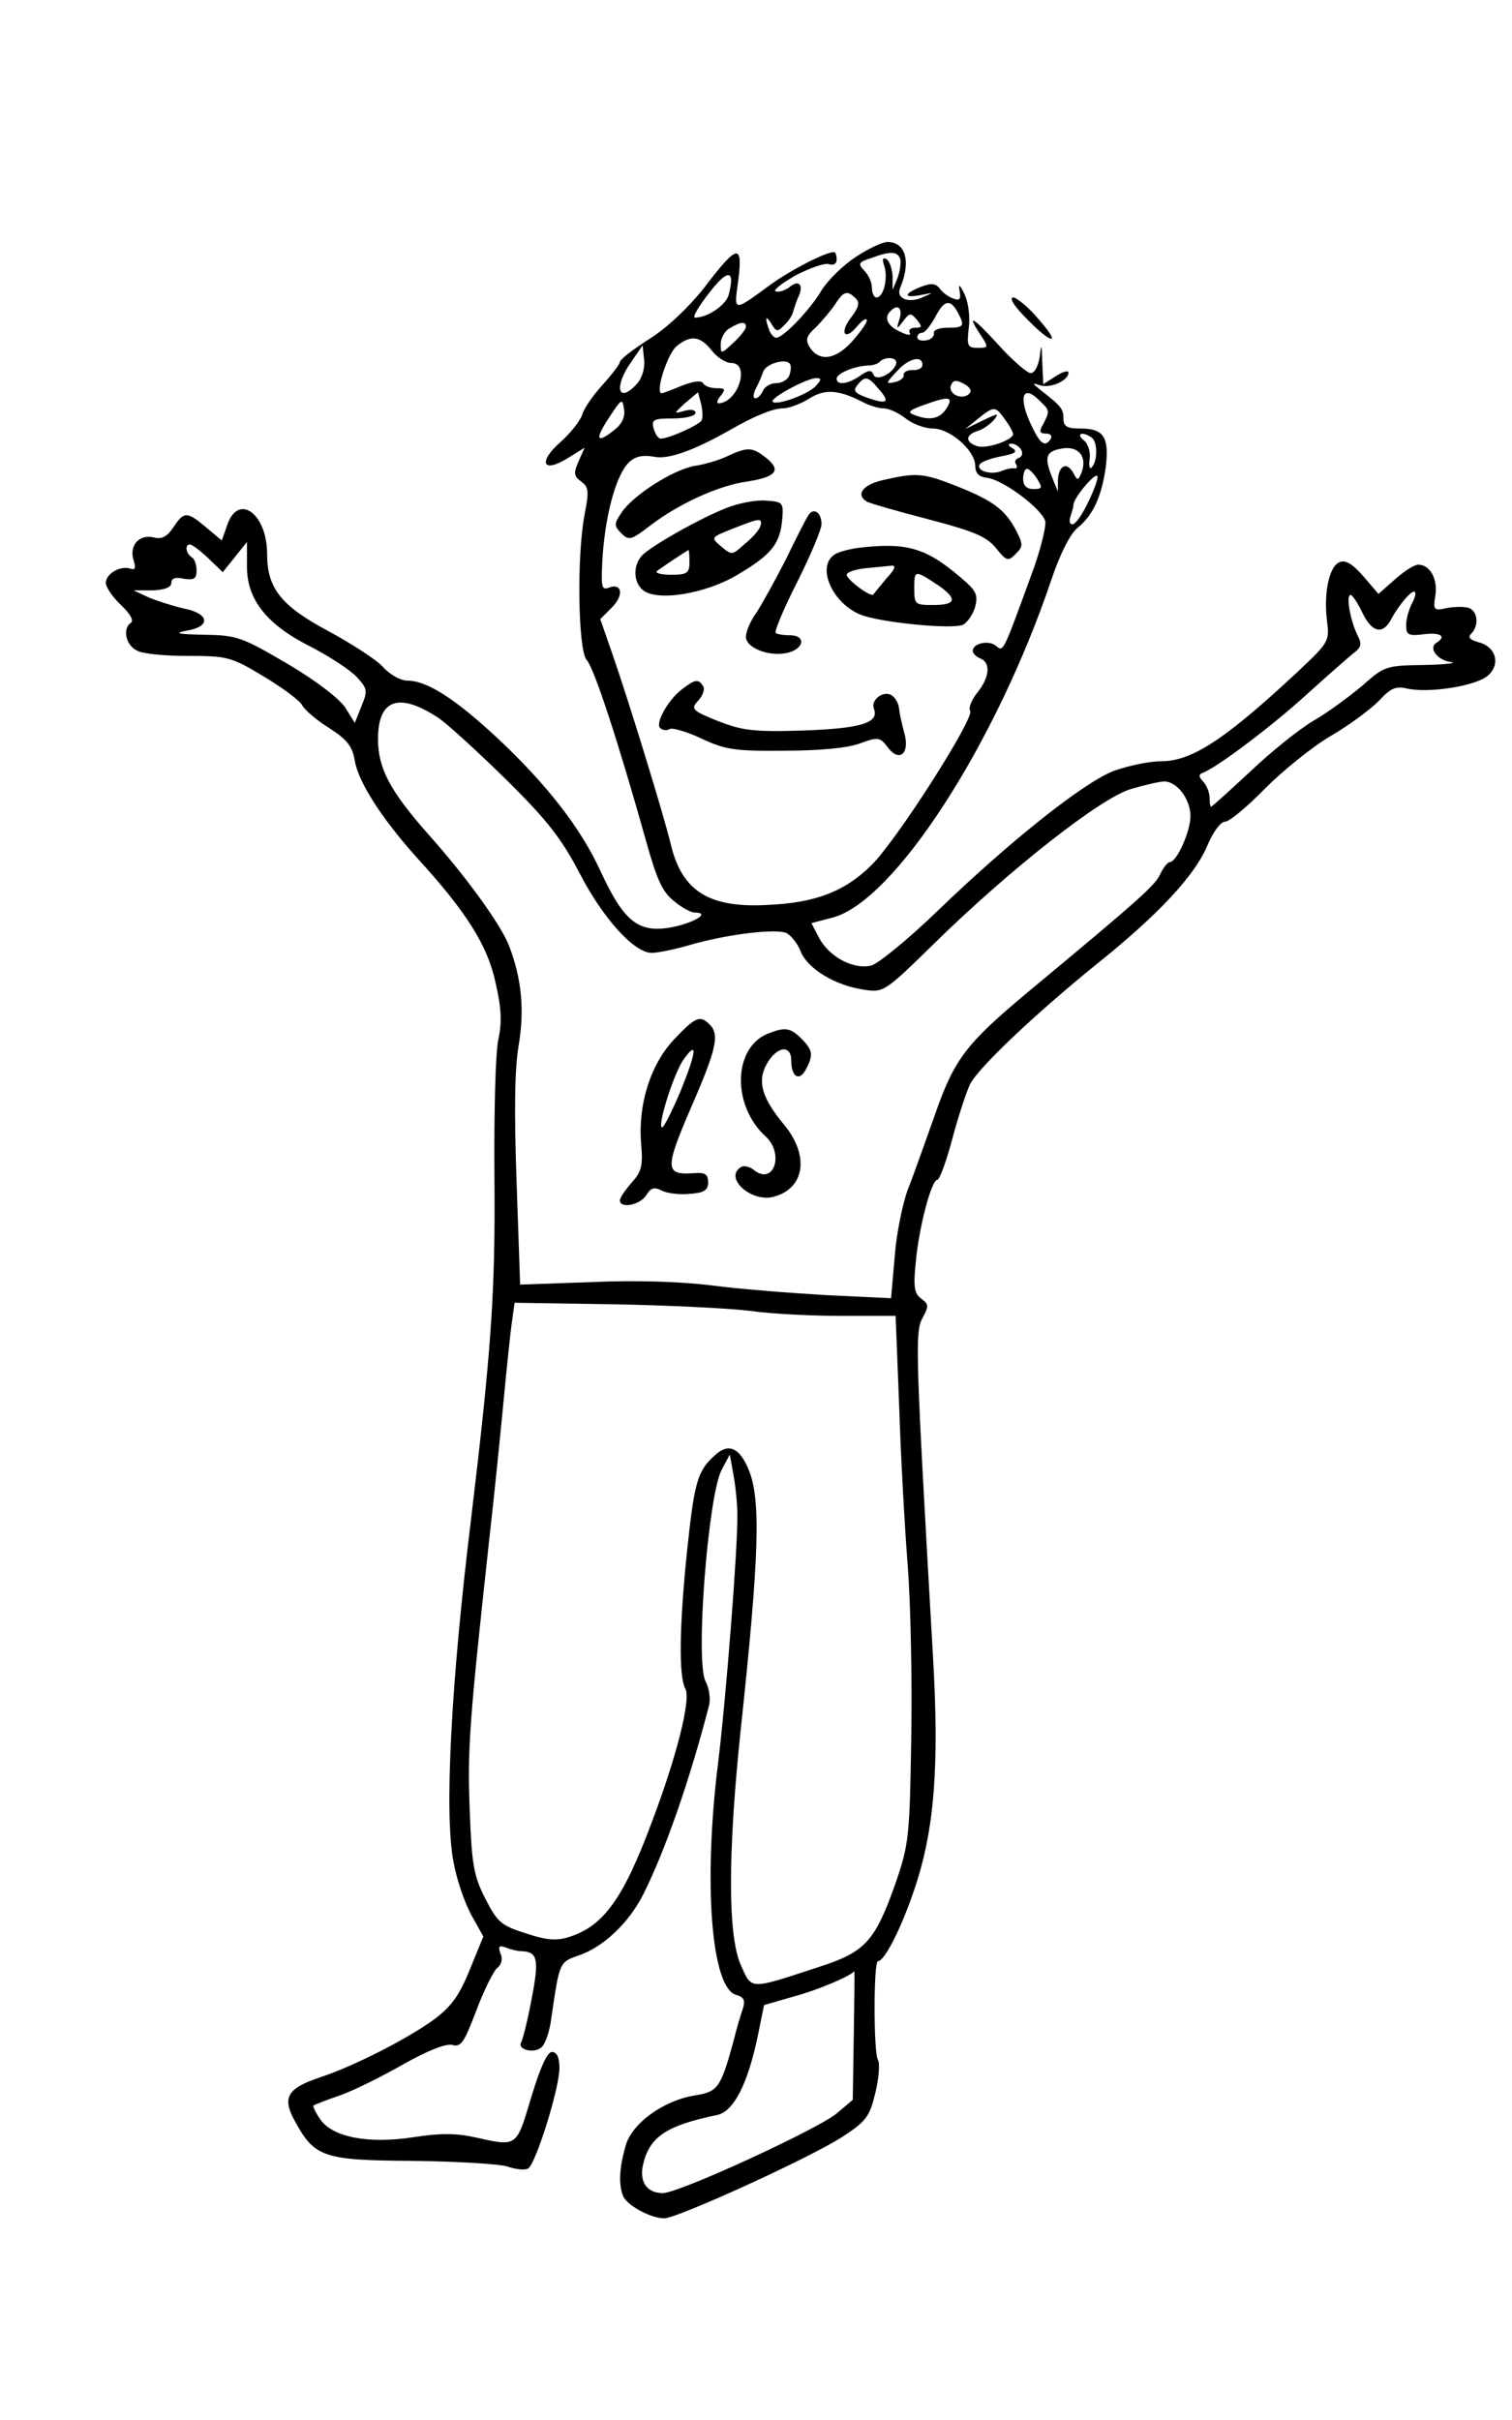 <?xml version="1.0" standalone="no"?>
<!DOCTYPE svg PUBLIC "-//W3C//DTD SVG 20010904//EN"
 "http://www.w3.org/TR/2001/REC-SVG-20010904/DTD/svg10.dtd">
<svg version="1.0" xmlns="http://www.w3.org/2000/svg"
 width="300pt" height="480pt" viewBox="0 0 300 480"
 preserveAspectRatio="xMidYMid meet">
<g transform="translate(0,480) scale(0.1,-0.1)"
fill="#000000" stroke="none">
<path d="M1699 4291 c-25 -16 -56 -46 -69 -67 -23 -39 -76 -94 -90 -94 -4 0
-11 7 -14 16 -9 24 -7 31 5 11 9 -15 12 -16 25 -2 9 8 17 21 18 28 2 6 6 20
11 30 10 23 -1 33 -19 17 -9 -6 -20 -10 -27 -8 -6 2 12 16 40 32 29 15 58 25
66 22 9 -3 15 1 15 9 0 8 -2 15 -5 15 -17 0 -83 -34 -124 -63 -78 -57 -75 -57
-66 8 9 73 -2 71 -68 -16 -31 -39 -72 -78 -108 -101 -33 -21 -59 -41 -59 -46
0 -4 -16 -25 -35 -46 -19 -21 -37 -47 -40 -59 -4 -12 -23 -36 -42 -53 -46 -40
-37 -64 13 -33 l34 21 -12 -27 c-10 -23 -10 -29 5 -40 15 -11 16 -19 7 -65
-16 -83 -13 -270 4 -289 15 -16 64 -167 117 -356 22 -79 33 -104 56 -122 15
-13 34 -23 41 -23 29 0 8 -16 -35 -27 -74 -17 -103 5 -151 108 -39 86 -107
173 -205 265 -85 79 -140 114 -179 114 -13 0 -35 12 -49 28 -14 15 -63 46
-107 70 -94 50 -122 85 -122 153 0 80 -57 122 -79 58 l-11 -31 -31 26 c-38 32
-44 32 -65 0 -13 -19 -23 -24 -39 -20 -29 7 -49 -16 -40 -45 5 -16 3 -20 -6
-17 -20 7 -49 -10 -49 -28 0 -9 14 -29 30 -44 18 -17 26 -31 20 -35 -17 -11
-11 -44 11 -55 11 -7 57 -11 102 -11 78 0 86 -2 149 -40 37 -22 72 -48 77 -57
5 -10 30 -31 54 -46 36 -23 46 -36 51 -65 7 -42 53 -114 123 -192 97 -106 140
-173 156 -247 12 -52 13 -79 6 -113 -6 -24 -9 -147 -8 -274 2 -227 -6 -341
-46 -675 -40 -326 -54 -589 -35 -684 6 -34 22 -80 35 -104 l24 -43 -27 -66
c-21 -52 -37 -73 -70 -98 -55 -40 -162 -94 -226 -115 -66 -22 -77 -40 -51 -87
39 -72 57 -78 233 -79 86 -1 171 -6 188 -11 17 -6 36 -8 42 -4 15 9 62 159 62
199 0 21 -5 32 -15 32 -9 0 -23 -30 -41 -90 -30 -100 -27 -98 -113 -79 -36 8
-70 8 -120 0 -91 -14 -162 0 -186 36 -9 13 -15 26 -13 27 2 1 26 11 53 20 28
10 84 38 126 62 48 27 84 41 96 38 18 -5 24 5 48 68 15 40 34 78 41 84 9 7 12
19 7 29 -5 15 -3 17 11 12 10 -4 23 -7 29 -7 34 -1 37 -15 22 -94 -8 -43 -18
-82 -21 -87 -8 -14 25 -23 40 -10 8 6 17 33 20 59 16 110 16 110 53 123 49 16
100 64 129 121 44 87 94 232 131 376 3 13 0 34 -7 47 -21 38 5 370 32 420 l16
30 7 -39 c4 -21 8 -57 8 -80 1 -65 -22 -359 -38 -491 -30 -239 -14 -449 36
-462 15 -4 18 -11 13 -27 -4 -11 -13 -41 -19 -66 -25 -91 -31 -99 -75 -106
-64 -10 -127 -56 -139 -101 -12 -43 -14 -74 -5 -98 7 -19 55 -45 82 -45 26 0
298 124 357 164 44 29 51 39 62 86 7 29 9 58 5 64 -9 14 -9 196 0 196 13 0 47
67 72 142 40 117 50 244 37 465 -34 594 -36 641 -21 668 13 24 13 28 -2 39
-14 10 -16 24 -11 72 6 69 31 164 43 164 4 0 18 37 30 83 12 45 28 93 35 107
18 34 128 138 250 237 124 99 197 178 221 237 11 26 26 46 34 46 9 0 45 30 80
66 36 36 94 83 130 104 36 21 78 52 95 69 24 26 34 31 58 25 43 -9 133 5 158
25 27 22 18 58 -17 67 -18 5 -22 10 -15 17 16 16 13 44 -4 51 -8 3 -28 3 -44
0 -26 -6 -28 -4 -23 25 5 33 -11 61 -34 61 -8 0 -28 -13 -46 -29 l-33 -29 -30
35 c-21 24 -35 33 -47 28 -21 -8 -32 -62 -25 -117 5 -40 4 -42 -61 -103 -142
-132 -207 -175 -269 -175 -23 0 -65 -9 -93 -19 -60 -23 -207 -140 -350 -278
-58 -56 -117 -104 -131 -108 -35 -9 -84 17 -104 55 l-15 29 42 11 c122 32 324
344 434 670 17 51 38 92 52 103 31 25 48 63 56 121 7 59 -4 76 -50 76 -27 0
-34 4 -34 20 0 19 -5 25 -45 56 -17 14 -18 15 -2 10 21 -7 57 9 57 25 0 5 -11
2 -25 -7 l-25 -16 -2 43 c-1 37 -2 39 -5 12 -3 -19 -10 -33 -18 -33 -7 0 -36
25 -64 56 -52 57 -64 63 -35 19 16 -24 15 -25 -6 -25 -20 0 -22 4 -18 38 3 22
0 50 -8 68 -10 20 -13 22 -10 7 3 -17 0 -20 -13 -15 -9 3 -21 12 -26 19 -8 11
-17 12 -38 4 -35 -14 -35 -23 1 -16 25 5 25 5 4 -4 -29 -14 -55 -3 -46 18 22
52 11 91 -25 91 -10 0 -38 -13 -62 -29z m87 -4 c2 -7 0 -24 -5 -38 l-10 -24 0
27 c-1 15 -6 30 -12 34 -8 4 -9 0 -4 -15 7 -24 -2 -61 -16 -61 -5 0 -9 9 -9
19 0 11 -7 26 -15 34 -13 14 -12 17 13 25 38 14 52 14 58 -1z m-340 -71 c-5
-21 -42 -46 -67 -46 -6 0 7 22 28 49 37 48 52 47 39 -3z m252 -8 c8 -8 6 -17
-8 -36 -25 -31 -15 -50 10 -20 11 13 19 18 20 13 0 -6 -14 -25 -30 -43 -33
-36 -65 -40 -84 -10 -8 14 -6 22 12 38 12 12 29 32 38 45 18 28 25 30 42 13z
m202 -27 c15 -28 13 -31 -20 -31 -17 0 -29 -5 -27 -11 1 -6 -6 -13 -15 -14
-10 -2 -18 1 -18 6 0 5 4 9 10 9 5 0 16 14 25 30 18 35 30 38 45 11z m-115
-13 c-7 -22 -6 -22 7 -5 13 17 15 17 27 3 11 -14 11 -16 -3 -16 -10 0 -14 -5
-11 -10 4 -6 -5 -5 -19 2 -25 11 -33 28 -19 41 14 15 24 6 18 -15z m-305 -16
c0 -5 -11 -19 -25 -32 -25 -23 -25 -23 -25 -2 0 11 8 26 18 31 21 13 32 14 32
3z m-68 -47 c11 -14 28 -25 39 -25 38 0 14 -78 -25 -80 -5 0 -3 7 4 15 10 13
9 15 -8 15 -12 0 -24 4 -27 10 -4 6 -19 4 -42 -5 -19 -8 -38 -15 -40 -15 -14
0 11 77 29 93 28 23 47 21 70 -8z m-148 -66 c-38 -42 -47 -6 -11 44 l22 32 3
-28 c2 -17 -4 -37 -14 -48z m302 16 c-3 -8 -15 -15 -26 -15 -11 0 -23 -7 -26
-15 -4 -8 -10 -15 -15 -15 -5 0 -5 7 0 18 5 9 12 25 15 34 5 17 48 29 54 15 2
-4 1 -14 -2 -22z m212 23 c-7 -20 -40 -35 -45 -21 -4 10 -10 9 -26 -2 -24 -17
-47 -20 -47 -6 0 10 35 25 62 26 9 0 20 3 24 8 12 11 36 8 32 -5z m52 -3 c0
-5 -9 -10 -20 -9 -10 0 -18 -4 -17 -10 1 -5 -7 -12 -18 -14 -18 -4 -18 -2 5
22 23 26 52 32 50 11z m-210 -39 c-13 -17 -78 -41 -87 -33 -6 7 66 46 86 47
11 0 11 -3 1 -14z m123 -7 c24 -27 18 -32 -22 -18 -25 9 -29 14 -20 25 15 19
21 18 42 -7z m180 -10 c-14 -14 -43 0 -36 17 4 10 10 11 25 3 13 -7 17 -14 11
-20z m-214 -15 c14 -8 34 -14 44 -14 11 0 30 -9 44 -20 14 -11 38 -20 54 -20
34 0 83 -43 84 -73 0 -16 7 -23 25 -25 32 -5 107 -61 114 -86 2 -10 -10 -60
-29 -110 -56 -153 -54 -149 -69 -137 -14 12 -46 5 -46 -10 0 -5 7 -12 15 -15
21 -8 19 -37 -6 -68 -11 -14 -18 -30 -14 -36 9 -14 -147 -259 -197 -307 -53
-52 -111 -74 -207 -78 -115 -6 -168 28 -190 120 -15 62 -84 286 -116 378 l-24
69 23 23 c25 25 20 50 -7 39 -14 -5 -15 3 -11 68 7 86 28 159 53 182 12 11 27
14 49 10 28 -6 80 13 152 54 47 27 84 42 103 42 12 0 36 9 52 19 31 20 58 18
104 -5z m-317 -38 c-5 -9 -65 -36 -81 -36 -5 0 -11 9 -14 20 -5 18 0 20 39 20
24 0 44 5 44 11 0 6 -9 8 -22 4 -22 -6 -22 -6 2 16 l25 21 6 -23 c3 -13 4 -28
1 -33z m672 38 c19 -18 19 -20 6 -45 -9 -15 -7 -19 5 -19 9 0 13 -4 10 -10
-11 -18 -21 -11 -38 25 -28 58 -18 85 17 49z m-844 -56 c-36 -29 -41 -21 -12
23 25 38 27 40 30 18 3 -15 -4 -30 -18 -41z m658 42 c-13 -21 -34 -25 -64 -13
-14 5 -11 9 17 19 52 19 62 18 47 -6z m116 -22 c9 -12 16 -25 16 -29 0 -12
-53 -30 -71 -24 -24 8 -24 22 0 30 11 3 25 13 33 22 11 14 9 14 -22 -1 l-35
-17 25 20 c32 26 35 26 54 -1z m172 -36 c12 -8 12 -47 0 -59 -4 -5 -6 3 -4 17
2 14 -3 30 -12 37 -16 13 -2 18 16 5z m-140 -24 c4 -6 2 -14 -4 -16 -7 -2 -10
-8 -6 -13 3 -5 2 -9 -3 -8 -4 1 -16 -1 -25 -5 -21 -9 -52 0 -44 13 3 5 22 12
43 16 27 5 33 9 22 16 -9 5 -10 9 -2 9 6 0 15 -5 19 -12z m120 -45 c-7 -17 -8
-17 -17 0 -13 22 -29 13 -30 -16 l0 -22 -9 22 c-19 46 -16 57 15 63 34 7 53
-15 41 -47z m-88 -13 c11 -18 10 -20 -8 -20 -13 0 -20 7 -20 20 0 11 3 20 8
20 4 0 13 -9 20 -20z m102 -44 c-12 -26 -26 -46 -32 -46 -6 0 -7 7 -4 16 3 9
6 19 6 23 0 13 42 63 47 57 3 -3 -5 -25 -17 -50z m-1747 -113 l29 -28 24 30
24 30 0 -49 c0 -66 40 -116 129 -160 36 -19 76 -45 89 -59 21 -23 22 -27 9
-58 l-13 -33 -18 29 c-11 18 -56 53 -115 88 -92 54 -101 57 -167 58 -51 1 -60
3 -34 8 49 8 46 34 -5 44 -22 5 -53 15 -70 22 l-30 14 38 0 c24 1 37 6 37 15
0 9 8 12 25 8 20 -3 25 0 25 16 0 12 -4 24 -10 27 -11 7 -14 25 -3 25 4 0 20
-12 36 -27z m2388 -91 c-6 -12 -11 -30 -11 -42 0 -19 4 -22 35 -18 33 4 46 -4
25 -17 -16 -10 1 -34 28 -38 15 -2 -8 -5 -51 -6 -77 -1 -80 -2 -124 -41 -25
-21 -68 -53 -96 -69 -29 -17 -85 -62 -126 -101 -41 -38 -76 -70 -78 -70 -2 0
-3 8 -3 18 0 10 -6 24 -12 31 -10 10 -10 15 -2 18 28 10 138 93 206 155 41 37
83 74 93 82 16 12 18 18 8 37 -14 29 -23 79 -13 79 3 0 14 -16 23 -35 19 -40
41 -45 58 -12 15 28 41 58 46 53 3 -2 0 -13 -6 -24z m-1931 -226 c19 -13 80
-69 136 -124 81 -80 109 -117 144 -184 46 -89 108 -158 143 -158 12 0 47 7 77
16 73 21 171 33 191 23 9 -5 22 -21 28 -37 14 -34 69 -67 125 -75 39 -6 41 -5
140 92 151 148 331 289 390 306 27 8 57 15 66 15 25 0 51 -34 52 -67 1 -30
-27 -93 -41 -93 -4 0 -13 -11 -19 -24 -10 -22 -40 -49 -264 -235 -122 -102
-145 -132 -184 -245 -18 -50 -41 -116 -53 -146 -11 -30 -23 -91 -26 -135 l-7
-80 -126 6 c-70 4 -172 12 -227 19 -61 8 -155 11 -241 7 l-142 -5 -7 203 c-5
138 -4 224 4 271 12 70 6 134 -19 198 -15 40 -84 136 -160 221 -76 86 -100
131 -100 189 0 79 41 94 120 42z m618 -1176 c40 -6 122 -10 181 -10 l108 0 7
-177 c3 -98 11 -241 17 -318 6 -77 9 -232 7 -345 -3 -194 -5 -209 -31 -285
-41 -116 -60 -137 -154 -167 -137 -45 -131 -45 -153 4 -26 58 -26 219 -1 461
38 354 41 464 16 523 -18 43 -40 52 -66 28 -35 -31 -41 -53 -55 -183 -16 -152
-18 -256 -4 -281 11 -21 -17 -133 -67 -265 -56 -150 -95 -204 -161 -226 -27
-9 -45 -8 -88 6 -50 16 -57 22 -81 69 -23 45 -27 67 -31 175 -5 122 0 182 38
531 11 96 24 227 30 290 6 63 13 131 16 150 l5 36 197 -3 c108 -2 230 -8 270
-13z m206 -1437 l-2 -128 -32 -27 c-39 -32 -313 -158 -345 -158 -32 0 -47 23
-39 57 13 55 46 77 147 98 33 7 61 62 81 159 l12 59 59 17 c45 12 110 39 120
50 1 0 0 -57 -1 -127z"/>
<path d="M1445 3896 c-16 -8 -46 -17 -66 -20 -43 -7 -124 -59 -146 -93 -15
-22 -15 -26 0 -41 15 -15 20 -13 59 17 57 43 134 78 191 86 57 9 68 22 37 47
-27 21 -36 22 -75 4z"/>
<path d="M1753 3848 c-41 -9 -56 -29 -33 -43 5 -3 60 -19 122 -35 91 -24 115
-34 134 -57 21 -26 24 -27 39 -12 15 15 15 19 2 45 -22 43 -47 61 -117 89 -68
27 -82 28 -147 13z"/>
<path d="M1440 3792 c-50 -20 -136 -68 -162 -90 -22 -18 -23 -55 -3 -72 28
-24 126 -8 190 31 66 39 83 61 87 109 3 33 1 35 -32 37 -19 2 -55 -5 -80 -15z
m70 -29 c0 -11 -12 -25 -37 -46 -20 -18 -22 -18 -42 -1 -21 18 -21 18 22 35
50 20 57 21 57 12z m-142 -78 c0 -22 -5 -25 -36 -25 -19 0 -32 3 -29 7 5 4 46
32 63 42 1 1 2 -10 2 -24z"/>
<path d="M1604 3778 c-5 -7 -25 -47 -45 -88 -21 -41 -47 -88 -58 -105 -12 -16
-21 -38 -21 -48 0 -22 45 -40 82 -32 34 8 38 35 5 35 -13 0 -26 2 -28 5 -3 2
16 48 43 101 26 52 48 104 48 114 0 24 -16 34 -26 18z"/>
<path d="M1700 3713 c-19 -3 -41 -9 -47 -15 -32 -26 0 -95 54 -117 39 -16 185
-30 204 -20 9 5 20 21 24 36 6 24 1 32 -27 56 -71 61 -109 72 -208 60z m59
-60 c-13 -16 -25 -30 -26 -32 -4 -7 -53 29 -53 39 0 5 17 11 38 13 20 2 43 4
51 5 10 1 6 -8 -10 -25z m104 -15 c37 -26 34 -38 -11 -38 -37 0 -38 1 -38 34
0 36 1 36 49 4z"/>
<path d="M1352 3432 c-28 -22 -54 -70 -41 -77 5 -4 13 -4 18 -1 5 3 33 -5 63
-19 47 -22 66 -25 163 -24 69 0 125 5 150 14 38 14 41 13 57 -8 23 -30 44 -11
32 30 -4 15 -9 36 -10 47 -1 10 -7 22 -15 27 -16 10 -42 -9 -35 -27 11 -28
-27 -39 -141 -43 -99 -3 -120 0 -169 19 -52 21 -54 24 -38 41 9 10 13 23 9 28
-9 15 -16 14 -43 -7z"/>
<path d="M1339 2740 c-48 -50 -73 -129 -67 -207 4 -46 1 -57 -19 -79 -12 -14
-23 -29 -23 -35 0 -17 40 -9 52 10 9 15 16 17 30 10 11 -6 36 -9 56 -7 29 2
37 7 37 23 0 16 -6 20 -29 18 -57 -4 -57 9 -5 130 51 117 57 145 37 165 -19
19 -28 15 -69 -28z m11 -105 c-18 -42 -34 -74 -37 -71 -8 7 25 109 43 134 29
41 26 16 -6 -63z"/>
<path d="M1524 2750 c-70 -28 -72 -143 -5 -204 38 -35 16 -99 -24 -66 -8 6
-19 9 -25 5 -34 -21 20 -70 64 -59 63 16 73 82 21 144 -43 52 -53 85 -34 119
20 36 49 40 49 7 0 -32 16 -42 29 -17 15 28 14 38 -9 61 -22 22 -33 23 -66 10z"/>
<path d="M2031 4174 c52 -55 78 -63 33 -11 -21 26 -46 46 -53 47 -9 0 -1 -14
20 -36z"/>
</g>
</svg>

